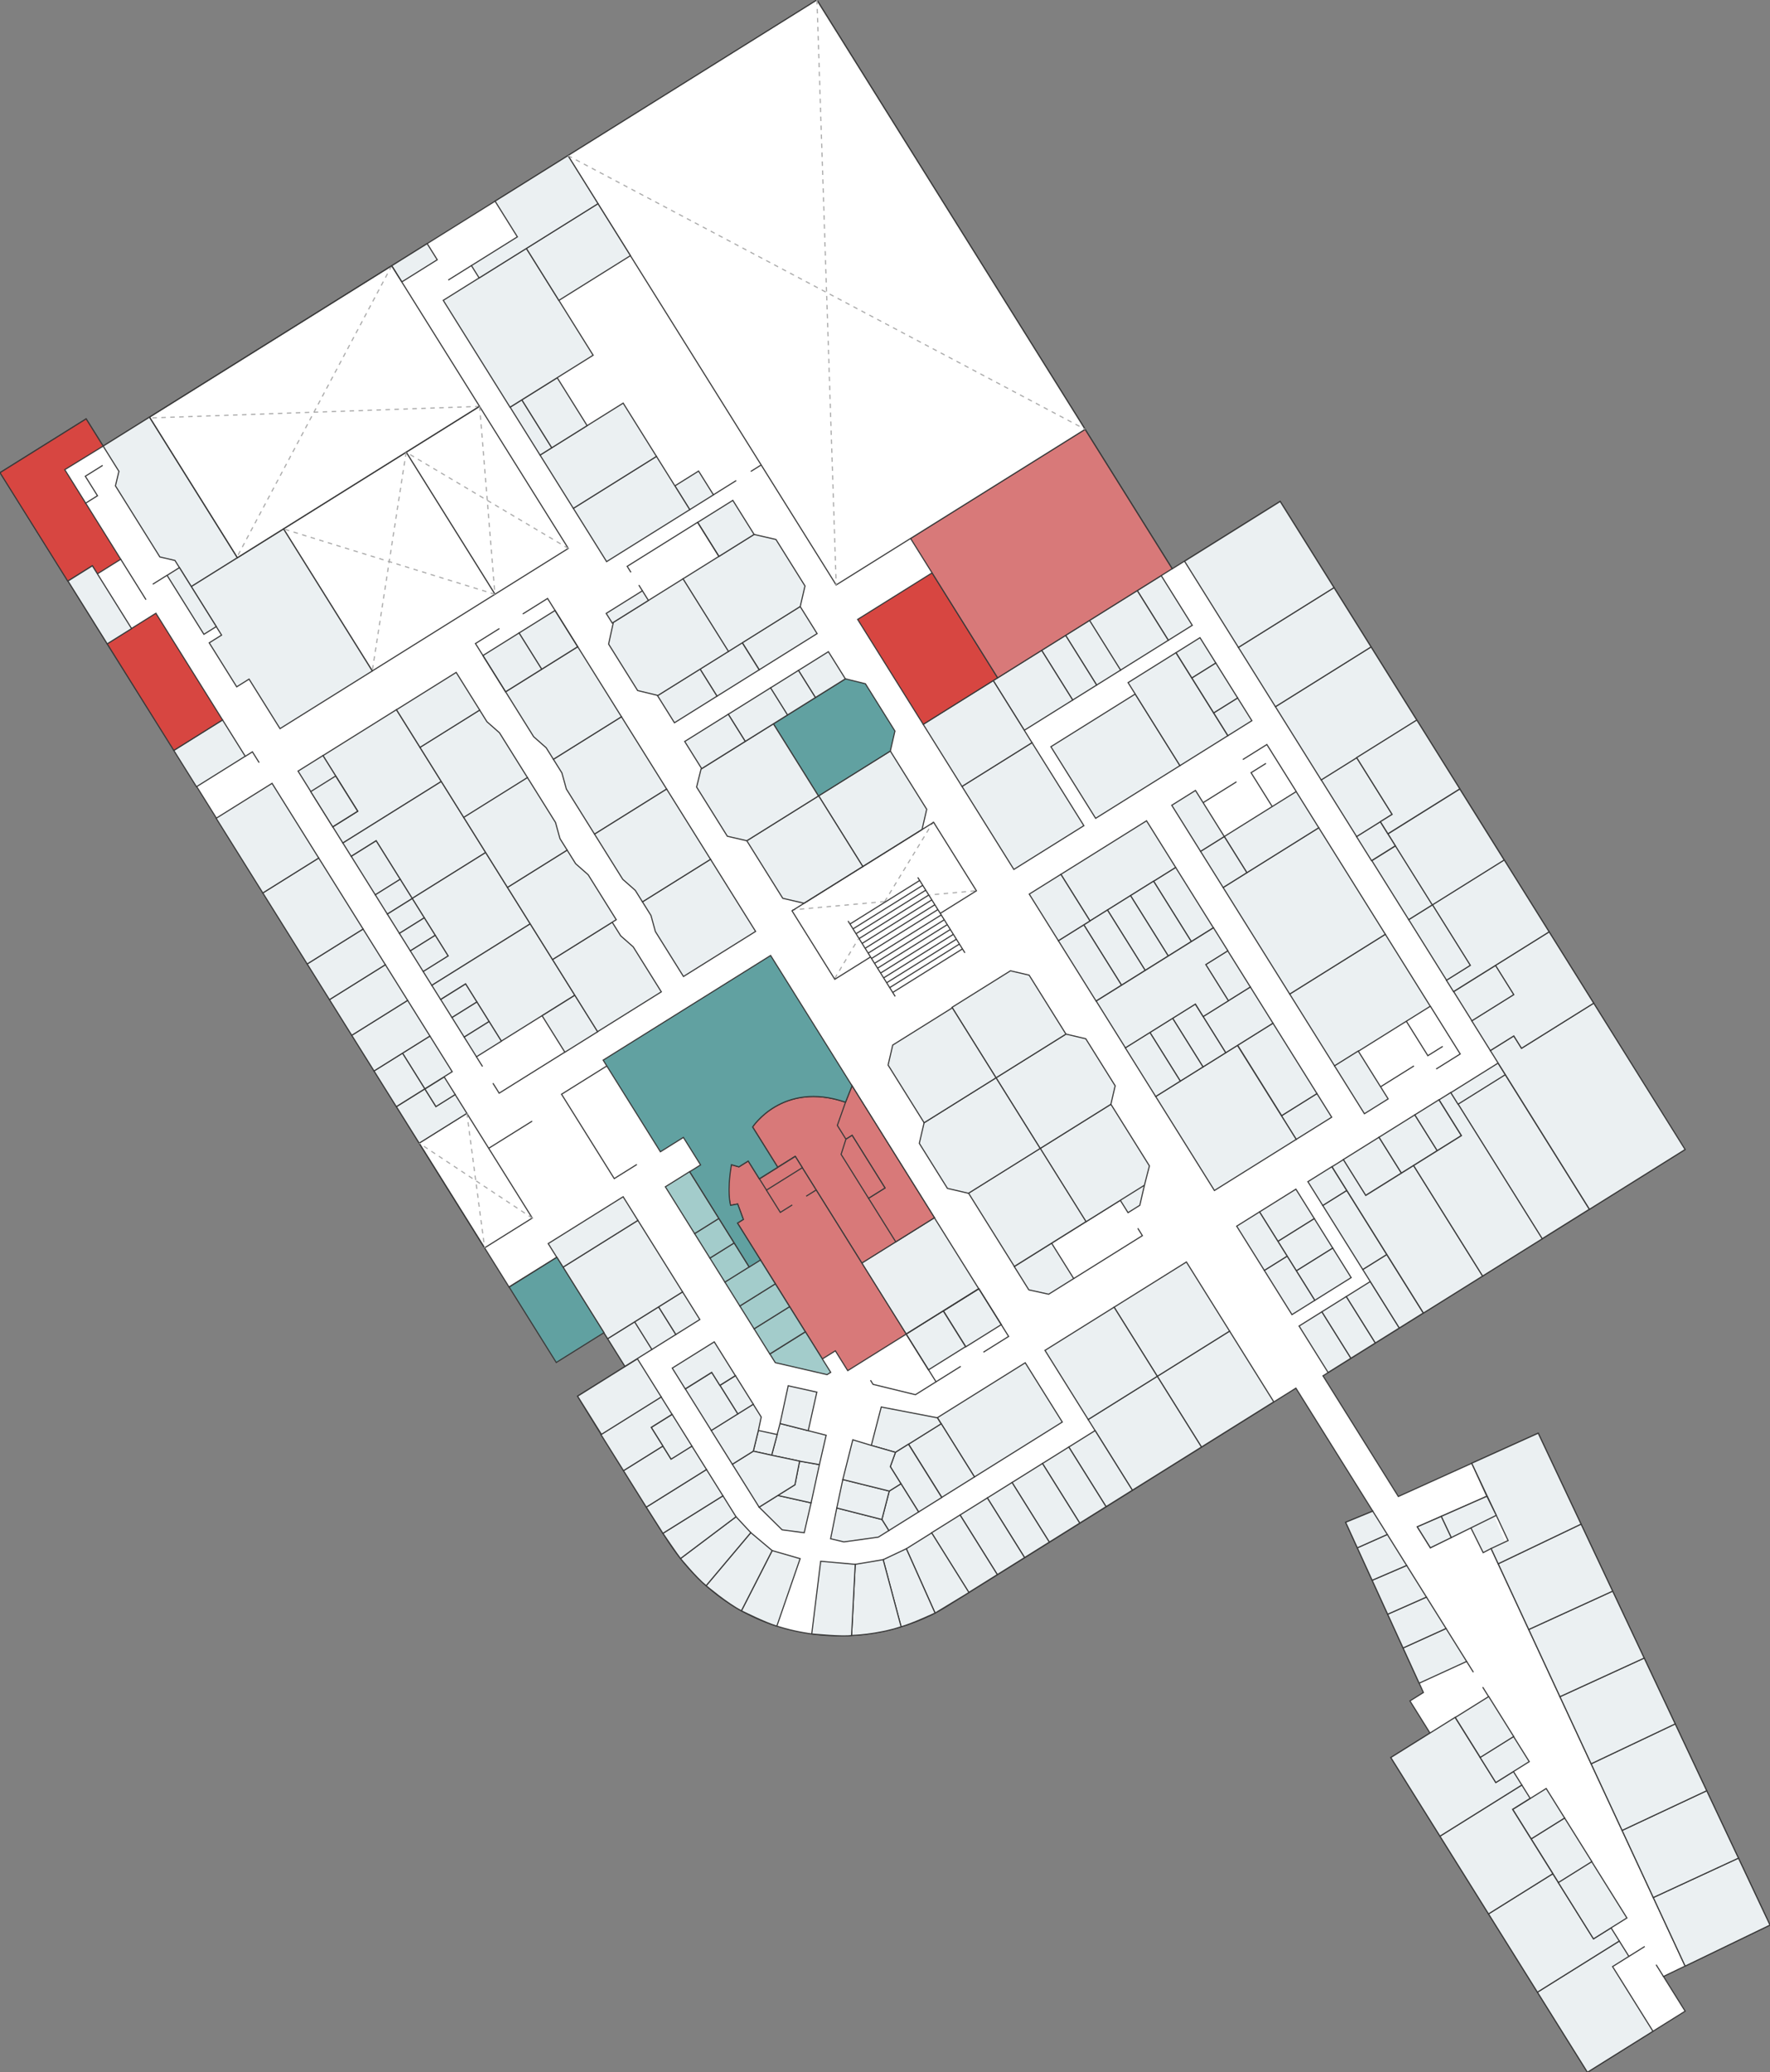 <?xml version="1.0" encoding="utf-8"?>
<!-- Generator: Adobe Illustrator 19.0.1, SVG Export Plug-In . SVG Version: 6.00 Build 0)  -->
<svg version="1.1" xmlns="http://www.w3.org/2000/svg" xmlns:xlink="http://www.w3.org/1999/xlink" x="0px" y="0px"
	 viewBox="0 0 789.169 923.751" style="enable-background:new 0 0 789.169 923.751;" xml:space="preserve">
<rect x="0" y="0" width="789.169" height="923.751" fill="#808080" stroke="none"/>
<style type="text/css">
	.st0{display:none;}
	.st1{fill:#FFFFFF;stroke:#383838;stroke-width:0.5;stroke-miterlimit:10;}
	.st2{fill:#EBF0F2;stroke:#383838;stroke-width:0.5;stroke-miterlimit:10;}
	.st3{fill:#D87979;stroke:#383838;stroke-width:0.5;stroke-miterlimit:10;}
	.st4{fill:none;stroke:#383838;stroke-width:0.5;stroke-miterlimit:10;}
	.st5{fill:#A3CCCB;stroke:#383838;stroke-width:0.5;stroke-miterlimit:10;}
	.st6{fill:#61A1A1;stroke:#383838;stroke-width:0.5;stroke-miterlimit:10;}
	.st7{fill:#D74641;stroke:#383838;stroke-width:0.5;stroke-miterlimit:10;}
	.st8{fill:none;stroke:#A8A8A8;stroke-width:0.5;stroke-miterlimit:10;stroke-dasharray:2;}
	.st9{fill:#FFFFFF;stroke:#A8A8A8;stroke-width:0.5;stroke-miterlimit:10;stroke-dasharray:2;}
</style>
<g id="Calque_2" class="st0">
</g>
<g id="Calque_4">
	<path class="st1" d="M741.674,881.069l9.661,15.461l-43.563,27.221L620.11,783.463l17.465-10.914l-8.95-14.323l6.013-3.757
		l-34.671-75.873l12.085-4.965l-8.051-12.884l-26.21-41.945c0,0-150.326,94.01-156.372,97.712
		c-31.96,19.573-89.614,20.963-122.82-28.355c-8.108-12.042-41.117-65.802-41.117-65.802l21.188-13.239l-30.411-48.668
		l-21.317,13.24l-38.108-60.986L96.921,365.407l-19.099-30.564l-30.036-47.86L0.093,210.658l38.313-23.94l7.589,12.145
		l127.559-79.707l55.832-34.888L364.241,0L522.67,253.539l48.101-30.057l140.266,224.473l40.189,64.523l-2.968,1.855l-18.94,11.835
		l-12.643,7.9l-60.413,37.75l-66.404,41.494l33.608,53.785l62.358-28.217l103.344,219.269L741.674,881.069z"/>
	<polyline class="st2" points="656.189,652.268 662.942,666.993 631.922,680.628 637.751,689.956 655.732,680.931 661.29,692.128 
		664.821,690.286 751.341,876.441 	"/>
	<polygon class="st2" points="775.103,828.304 737.134,845.874 751.341,876.441 789.169,858.149 	"/>
	<polygon class="st2" points="775.103,828.304 760.944,798.262 723.228,815.954 737.134,845.874 	"/>
	<polygon class="st2" points="760.944,798.262 746.903,768.471 709.427,786.259 723.228,815.954 	"/>
	<polygon class="st2" points="746.903,768.471 733.071,739.122 695.521,756.34 709.427,786.259 	"/>
	<polygon class="st2" points="733.071,739.122 719.008,709.284 681.602,726.392 695.521,756.34 	"/>
	<polygon class="st2" points="719.008,709.284 704.929,679.413 667.984,697.092 681.602,726.392 	"/>
	<polygon class="st2" points="664.821,690.286 667.984,697.092 704.929,679.413 685.825,638.88 656.189,652.268 672.4,686.73 	"/>
	<polygon class="st2" points="667.124,675.513 647.038,685.419 642.587,675.973 662.942,666.993 	"/>
	<polygon class="st2" points="642.587,675.973 631.922,680.628 637.751,689.956 647.038,685.419 	"/>
	<polygon class="st2" points="736.995,905.49 718.978,876.657 726.257,872.108 721.974,865.253 685.471,888.063 707.772,923.751 	
		"/>
	<line class="st2" x1="726.257" y1="872.108" x2="733.318" y2="867.696"/>
	<line class="st2" x1="741.674" y1="881.069" x2="738.396" y2="875.824"/>
	<polygon class="st2" points="721.974,865.253 718.308,859.388 710.464,864.289 692.327,835.264 663.669,853.171 685.471,888.063 	
		"/>
	<polygon class="st2" points="718.308,859.388 725.369,854.976 709.648,829.817 694.743,839.131 710.464,864.289 	"/>
	
		<rect x="684.665" y="815.969" transform="matrix(0.53 0.848 -0.848 0.53 1026.668 -202.644)" class="st2" width="22.917" height="17.576"/>
	
		<rect x="678.195" y="799.679" transform="matrix(0.53 0.848 -0.848 0.53 1008.068 -201.669)" class="st2" width="15.5" height="17.576"/>
	<polygon class="st2" points="682.23,801.65 678.52,795.713 642.018,818.523 663.669,853.171 692.327,835.264 674.385,806.551 	"/>
	<polygon class="st2" points="678.52,795.713 674.767,789.706 666.922,794.608 648.768,765.555 620.11,783.463 642.018,818.523 	"/>
	<polygon class="st2" points="674.767,789.706 681.827,785.294 674.806,774.058 659.901,783.371 666.922,794.608 	"/>
	
		<rect x="651.283" y="761.019" transform="matrix(0.53 0.848 -0.848 0.53 963.926 -199.356)" class="st2" width="21.009" height="17.576"/>
	<polygon class="st2" points="632.747,750.332 653.918,740.631 644.733,725.931 625.572,734.63 	"/>
	<polygon class="st2" points="644.733,725.931 635.989,711.938 618.699,719.589 625.572,734.63 	"/>
	<polygon class="st2" points="635.989,711.938 627.174,697.831 611.782,704.453 618.699,719.589 	"/>
	<polygon class="st2" points="627.174,697.831 618.546,684.023 605.17,689.983 611.782,704.453 	"/>
	<polygon class="st2" points="618.546,684.023 612.052,673.631 599.967,678.596 605.17,689.983 	"/>
	<line class="st2" x1="653.918" y1="740.631" x2="656.921" y2="745.436"/>
	<line class="st2" x1="663.673" y1="756.242" x2="661.072" y2="752.079"/>
	
		<rect x="578.63" y="592.306" transform="matrix(-0.53 -0.848 0.848 -0.53 396.54 1416.418)" class="st2" width="24.414" height="12"/>
	
		<rect x="589.159" y="585.31" transform="matrix(-0.53 -0.848 0.848 -0.53 418.23 1415.281)" class="st2" width="24.414" height="12.833"/>
	
		<rect x="599.945" y="578.685" transform="matrix(-0.53 -0.848 0.848 -0.53 440.447 1414.117)" class="st2" width="24.414" height="12.603"/>
	
		<rect x="605.789" y="569.32" transform="matrix(-0.53 -0.848 0.848 -0.53 462.174 1407.431)" class="st2" width="30.748" height="12.603"/>
	
		<rect x="587.262" y="542.007" transform="matrix(-0.53 -0.848 0.848 -0.53 459.225 1351.17)" class="st2" width="33.667" height="12.603"/>
	
		<rect x="585.613" y="522.431" transform="matrix(-0.53 -0.848 0.848 -0.53 457.112 1310.848)" class="st2" width="12.5" height="12.603"/>
	
		<rect x="602.509" y="510.514" transform="matrix(-0.53 -0.848 0.848 -0.53 495.27 1314.395)" class="st2" width="18.833" height="18.833"/>
	
		<rect x="618.48" y="500.534" transform="matrix(-0.53 -0.848 0.848 -0.53 528.169 1312.67)" class="st2" width="18.833" height="18.833"/>
	
		<rect x="631.837" y="495.271" transform="matrix(-0.53 -0.848 0.848 -0.53 555.682 1311.228)" class="st2" width="18.833" height="12.667"/>
	
		<rect x="643.97" y="503.191" transform="matrix(-0.53 -0.848 0.848 -0.53 602.144 1364.99)" class="st2" width="70.831" height="24.833"/>
	
		<rect x="566.106" y="532.187" transform="matrix(-0.53 -0.848 0.848 -0.53 418.52 1315.497)" class="st2" width="15.5" height="19.135"/>
	
		<rect x="574.32" y="545.331" transform="matrix(-0.53 -0.848 0.848 -0.53 419.939 1342.573)" class="st2" width="15.5" height="19.135"/>
	
		<rect x="582.534" y="558.476" transform="matrix(-0.53 -0.848 0.848 -0.53 421.358 1369.649)" class="st2" width="15.5" height="19.135"/>
	
		<rect x="563.403" y="567.007" transform="matrix(-0.53 -0.848 0.848 -0.53 393.809 1364.306)" class="st2" width="23.25" height="12"/>
	
		<rect x="551.082" y="547.29" transform="matrix(-0.53 -0.848 0.848 -0.53 391.681 1323.692)" class="st2" width="23.25" height="12"/>
	<polygon class="st2" points="634.654,585.32 661.05,568.826 630.272,519.571 608.93,532.907 598.95,516.935 593.895,520.093 	"/>
	<polygon class="st2" points="661.05,568.826 687.623,552.222 646.864,486.995 641.635,490.263 651.615,506.234 630.272,519.571 	
		"/>
	
		<rect x="646.589" y="479.953" transform="matrix(-0.848 0.53 -0.53 -0.848 1473.823 543.377)" class="st2" width="24.833" height="6.083"/>
	<polygon class="st2" points="667.924,473.835 664.48,468.323 674.939,461.787 678.383,467.299 710.561,447.193 751.319,512.42 
		708.682,539.062 	"/>
	<polygon class="st2" points="664.48,468.323 674.939,461.787 678.383,467.299 710.561,447.193 690.689,415.391 666.709,430.375 
		674.835,443.379 656.178,455.037 	"/>
	
		<rect x="653.777" y="431.706" transform="matrix(0.53 0.848 -0.848 0.53 686.368 -352.828)" class="st2" width="15.333" height="22"/>
	<polygon class="st2" points="690.689,415.391 648.052,442.033 644.873,436.945 655.473,430.321 638.604,403.325 670.641,383.306 	
		"/>
	
		<rect x="625.822" y="413.885" transform="matrix(0.53 0.848 -0.848 0.53 657.963 -346.728)" class="st2" width="31.833" height="12.5"/>
	
		<rect x="609.59" y="387.242" transform="matrix(0.53 0.848 -0.848 0.53 627.543 -345.133)" class="st2" width="31" height="12.5"/>
	
		<rect x="625.842" y="358.819" transform="matrix(-0.848 0.53 -0.53 -0.848 1391.53 355.956)" class="st2" width="37.777" height="37.333"/>
	
		<rect x="607.187" y="368.726" transform="matrix(-0.53 -0.848 0.848 -0.53 620.638 1093.978)" class="st2" width="12.667" height="12.5"/>
	<polygon class="st2" points="615.464,366.293 620.694,363.026 604.885,337.725 589.054,347.617 604.864,372.917 	"/>
	
		<rect x="575.034" y="298.721" transform="matrix(-0.848 0.53 -0.53 -0.848 1277.646 269.583)" class="st2" width="50.277" height="38.5"/>
	
		<rect x="556.575" y="272.847" transform="matrix(-0.848 0.53 -0.53 -0.848 1227.879 224.773)" class="st2" width="50.277" height="31.167"/>
	
		<rect x="536.316" y="233.362" transform="matrix(-0.848 0.53 -0.53 -0.848 1173.258 175.592)" class="st2" width="50.277" height="45.295"/>
	
		<rect x="581.229" y="426.858" transform="matrix(-0.848 0.53 -0.53 -0.848 1356.821 502.488)" class="st2" width="50.277" height="37.833"/>
	
		<rect x="556.367" y="377.987" transform="matrix(-0.848 0.53 -0.53 -0.848 1289.79 442.133)" class="st2" width="50.277" height="56"/>
	
		<rect x="548.019" y="361.381" transform="matrix(-0.848 0.53 -0.53 -0.848 1244.235 384.983)" class="st2" width="37.805" height="19"/>
	
		<rect x="539.367" y="374.702" transform="matrix(-0.848 0.53 -0.53 -0.848 1211.897 420.899)" class="st2" width="12.472" height="19"/>
	
		<rect x="527.915" y="353.764" transform="matrix(-0.848 0.53 -0.53 -0.848 1181.021 393.098)" class="st2" width="12.472" height="24.222"/>
	
		<rect x="594.446" y="476.269" transform="matrix(-0.53 -0.848 0.848 -0.53 519.519 1252.984)" class="st2" width="25.167" height="12.472"/>
	<line class="st2" x1="615.586" y1="484.43" x2="630.427" y2="475.157"/>
	<line class="st2" x1="536.451" y1="357.788" x2="551.292" y2="348.515"/>
	
		<rect x="576.406" y="488.379" transform="matrix(-0.53 -0.848 0.848 -0.53 469.269 1255.545)" class="st2" width="12.417" height="18.667"/>
	
		<rect x="521.954" y="476.863" transform="matrix(-0.53 -0.848 0.848 -0.53 413.714 1226.051)" class="st2" width="49.417" height="43"/>
	
		<rect x="551.067" y="467.451" transform="matrix(-0.53 -0.848 0.848 -0.53 467.101 1212.378)" class="st2" width="37" height="18.558"/>
	
		<rect x="542.527" y="442.208" transform="matrix(-0.53 -0.848 0.848 -0.53 459.037 1163.718)" class="st2" width="19.042" height="24.854"/>
	
		<rect x="538.055" y="429.174" transform="matrix(-0.53 -0.848 0.848 -0.53 468.866 1129.849)" class="st2" width="19.042" height="11.604"/>
	
		<rect x="511.856" y="397.399" transform="matrix(-0.53 -0.848 0.848 -0.53 465.436 1064.397)" class="st2" width="31.729" height="11.604"/>
	
		<rect x="486.399" y="365.7" transform="matrix(-0.53 -0.848 0.848 -0.53 433.658 1016.822)" class="st2" width="24.493" height="45.042"/>
	
		<rect x="501.794" y="403.426" transform="matrix(-0.53 -0.848 0.848 -0.53 444.711 1065.483)" class="st2" width="31.729" height="12.125"/>
	
		<rect x="491.512" y="409.851" transform="matrix(-0.53 -0.848 0.848 -0.53 423.53 1066.593)" class="st2" width="31.729" height="12.125"/>
	
		<rect x="481.097" y="416.203" transform="matrix(-0.53 -0.848 0.848 -0.53 402.077 1067.717)" class="st2" width="31.729" height="12.438"/>
	
		<rect x="470.152" y="422.573" transform="matrix(-0.53 -0.848 0.848 -0.53 379.532 1068.899)" class="st2" width="31.729" height="13.375"/>
	
		<rect x="460.251" y="396.247" transform="matrix(-0.53 -0.848 0.848 -0.53 379.797 1019.645)" class="st2" width="24.493" height="16.625"/>
	
		<rect x="521.907" y="455.632" transform="matrix(-0.53 -0.848 0.848 -0.53 426.602 1159.671)" class="st2" width="25.604" height="11.938"/>
	
		<rect x="511.783" y="461.958" transform="matrix(-0.53 -0.848 0.848 -0.53 405.749 1160.763)" class="st2" width="25.604" height="11.938"/>
	
		<rect x="501.236" y="468.049" transform="matrix(-0.53 -0.848 0.848 -0.53 384.023 1161.902)" class="st2" width="25.604" height="12.938"/>
	<polygon class="st2" points="541.048,413.58 547.451,423.827 537.61,429.977 547.701,446.125 536.464,453.146 532.987,447.581 
		501.768,467.089 488.752,446.258 	"/>
	
		<rect x="523.435" y="600.221" transform="matrix(-0.53 -0.848 0.848 -0.53 304.113 1407.043)" class="st2" width="37.179" height="38.028"/>
	
		<rect x="504.38" y="569.05" transform="matrix(-0.53 -0.848 0.848 -0.53 300.748 1342.835)" class="st2" width="36.333" height="38.028"/>
	
		<rect x="491.904" y="620.771" transform="matrix(-0.53 -0.848 0.848 -0.53 239.163 1410.447)" class="st2" width="37.179" height="36.333"/>
	
		<rect x="475.094" y="647.787" transform="matrix(-0.53 -0.848 0.848 -0.53 195.614 1417.838)" class="st2" width="31.346" height="13.833"/>
	
		<rect x="463.363" y="655.118" transform="matrix(-0.53 -0.848 0.848 -0.53 171.449 1419.104)" class="st2" width="31.346" height="13.833"/>
	
		<rect x="450.713" y="661.939" transform="matrix(-0.53 -0.848 0.848 -0.53 145.392 1420.47)" class="st2" width="31.346" height="16"/>
	
		<rect x="438.416" y="671.123" transform="matrix(-0.53 -0.848 0.848 -0.53 120.063 1421.797)" class="st2" width="31.346" height="13"/>
	
		<rect x="426.826" y="677.698" transform="matrix(-0.53 -0.848 0.848 -0.53 96.189 1423.049)" class="st2" width="31.346" height="14.333"/>
	
		<rect x="414.388" y="685.137" transform="matrix(-0.53 -0.848 0.848 -0.53 70.569 1424.391)" class="st2" width="31.346" height="15"/>
	
		<rect x="472.849" y="589.6" transform="matrix(-0.53 -0.848 0.848 -0.53 235.799 1346.239)" class="st2" width="36.333" height="36.333"/>
	<polygon class="st2" points="432.006,709.903 416.905,719.067 404.088,690.386 415.395,683.32 	"/>
	<path class="st2" d="M416.905,719.067c0,0-10.29,4.797-15.14,6.114l-7.995-29.92l10.318-4.875L416.905,719.067z"/>
	<path class="st2" d="M393.77,695.261l-12.455,2.083l-1.641,31.698c0,0,11.114-0.212,22.091-3.861L393.77,695.261z"/>
	<path class="st2" d="M381.315,697.344l-15.405-1.379l-3.991,32.407c0,0,14.668,1.434,17.755,0.67L381.315,697.344z"/>
	<path class="st2" d="M356.741,694.815l-12.472-3.605l-13.707,26.842c0,0,10.659,5.356,15.798,6.833L356.741,694.815z"/>
	<path class="st2" d="M344.269,691.21l-9.522-8.004l-19.919,23.66c0,0,9.343,7.908,15.733,11.186L344.269,691.21z"/>
	<path class="st2" d="M334.747,683.206l-6.589-7.085l-24.743,18.63c0,0,7.001,8.564,11.414,12.115L334.747,683.206z"/>
	<path class="st2" d="M328.158,676.122l-5.829-9.329L295.56,683.52c0,0,6.641,9.778,7.855,11.232L328.158,676.122z"/>
	<polygon class="st2" points="322.329,666.793 314.998,655.062 288.144,671.842 295.56,683.52 	"/>
	<polygon class="st2" points="314.998,655.062 308.463,644.602 299.164,650.413 295.543,644.618 277.987,655.588 288.144,671.842 	
		"/>
	
		<rect x="291.064" y="634.958" transform="matrix(0.53 0.848 -0.848 0.53 683.865 47.155)" class="st2" width="16.667" height="10.965"/>
	<polygon class="st2" points="299.631,630.468 294.773,622.694 267.918,639.475 277.987,655.588 295.543,644.618 290.332,636.279 	
		"/>
	
		<rect x="266.103" y="606.802" transform="matrix(0.53 0.848 -0.848 0.53 657.734 58.468)" class="st2" width="20.048" height="31.447"/>
	
		<rect x="422.677" y="617.416" transform="matrix(0.848 -0.53 0.53 0.848 -267.704 332.402)" class="st2" width="46.167" height="31.167"/>
	
		<rect x="411.161" y="637.123" transform="matrix(0.848 -0.53 0.53 0.848 -281.262 321.37)" class="st2" width="17.167" height="28"/>
	<polygon class="st2" points="417.926,632.016 392.911,627.209 388.475,644.327 399.251,647.42 419.604,634.702 	"/>
	<polygon class="st2" points="399.251,647.42 396.936,653.78 409.566,673.991 419.884,667.544 405.046,643.799 	"/>
	<polygon class="st2" points="409.566,673.991 396.28,682.294 393.189,677.347 396.476,664.68 401.706,661.412 	"/>
	<polygon class="st2" points="396.28,682.294 391.616,685.208 376.246,687.344 370.336,685.927 373.085,672.221 393.189,677.347 	
		"/>
	<polygon class="st2" points="373.085,672.221 375.771,659.537 396.476,664.68 393.189,677.347 	"/>
	<polygon class="st2" points="375.771,659.537 380.225,641.818 388.475,644.327 399.251,647.42 396.936,653.78 401.706,661.412 
		396.476,664.68 	"/>
	<polygon class="st2" points="358.562,683.262 348.704,681.953 338.458,671.847 346.797,666.636 361.637,669.941 	"/>
	<polygon class="st2" points="361.637,669.941 365.331,652.893 356.498,651.338 354.43,661.867 346.797,666.636 	"/>
	<polygon class="st2" points="365.331,652.893 368.353,639.803 347.79,634.571 344.043,648.704 356.498,651.338 	"/>
	<polygon class="st2" points="360.35,637.767 364.203,620.581 351.431,617.753 347.79,634.571 	"/>
	<polygon class="st2" points="346.53,639.493 338.126,637.662 335.868,646.885 344.043,648.704 	"/>
	<polygon class="st2" points="335.868,646.885 344.043,648.704 356.498,651.338 354.43,661.867 338.458,671.847 326.513,652.731 	
		"/>
	<polygon class="st2" points="338.126,637.662 339.389,631.664 335.812,625.94 317.085,637.643 326.513,652.731 335.868,646.885 	
		"/>
	
		<rect x="320.875" y="617.66" transform="matrix(0.53 0.848 -0.848 0.53 681.631 13.792)" class="st2" width="15" height="8.167"/>
	
		<rect x="306.284" y="617.739" transform="matrix(0.53 0.848 -0.848 0.53 678.883 24.657)" class="st2" width="21.833" height="13.917"/>
	<polygon class="st2" points="320.938,617.547 317.317,611.752 305.515,619.127 299.73,609.869 318.458,598.167 327.864,613.219 	
		"/>
	
		<rect x="424.069" y="578.076" transform="matrix(0.53 0.848 -0.848 0.53 701.925 -91.487)" class="st2" width="18.833" height="18.667"/>
	
		<rect x="407.886" y="587.772" transform="matrix(-0.53 -0.848 0.848 -0.53 131.712 1268.053)" class="st2" width="18.833" height="19.5"/>
	
		<rect x="391.669" y="549.677" transform="matrix(-0.53 -0.848 0.848 -0.53 145.444 1218.142)" class="st2" width="37.333" height="38.167"/>
	<path class="st3" d="M384.26,563.043l-29.72-47.561l-7.774,4.858l-11.217-17.95c0,0,13.278-20.58,41.438-11.055l2.898-7.314
		l36.741,58.798L384.26,563.043z"/>
	<polygon class="st3" points="376.988,491.333 373.33,501.677 377.172,507.825 379.928,506.103 394.59,529.565 387.24,534.158 
		399.384,553.592 416.627,542.817 379.886,484.019 	"/>
	<polygon class="st3" points="377.172,507.825 375.008,514.582 387.24,534.158 394.59,529.565 379.928,506.103 	"/>
	<path class="st3" d="M333.605,517.557l-4.152,2.594l-3.348-0.954c0,0-2.624,9.796-0.373,18.117l3.162-0.6l2.526,6.873l-2.615,1.634
		l37.845,60.565l5.795-3.621l5.52,8.834l26.077-16.295l-49.503-79.222l-7.774,4.858l-8.215,5.134L333.605,517.557z"/>
	
		<rect x="345.155" y="513.559" transform="matrix(0.53 0.848 -0.848 0.53 607.159 -49.372)" class="st3" width="5.917" height="18.854"/>
	
		<rect x="273.611" y="592.018" transform="matrix(-0.53 -0.848 0.848 -0.53 -78.399 1154.875)" class="st2" width="14.535" height="14.296"/>
	
		<rect x="284.932" y="585.793" transform="matrix(-0.53 -0.848 0.848 -0.53 -55.081 1153.653)" class="st2" width="14.535" height="12.598"/>
	
		<rect x="295.616" y="579.117" transform="matrix(-0.53 -0.848 0.848 -0.53 -33.074 1152.5)" class="st2" width="14.535" height="12.598"/>
	
		<rect x="258.92" y="550.719" transform="matrix(-0.53 -0.848 0.848 -0.53 -58.864 1108.205)" class="st2" width="37.583" height="39.395"/>
	
		<rect x="258.256" y="529.518" transform="matrix(-0.53 -0.848 0.848 -0.53 -61.152 1064.534)" class="st2" width="12.417" height="39.395"/>
	
		<rect x="184.583" y="513.756" transform="matrix(-0.53 -0.848 0.848 -0.53 -121.796 985.093)" class="st4" width="55.083" height="25.094"/>
	<polygon class="st2" points="208.171,496.297 202.915,487.887 194.333,493.25 189.431,485.406 176.745,493.333 186.902,509.587 	
		"/>
	
		<rect x="191.548" y="481.587" transform="matrix(0.53 0.848 -0.848 0.53 504.917 62.399)" class="st2" width="9.25" height="10.12"/>
	
		<rect x="181.201" y="466.427" transform="matrix(-0.53 -0.848 0.848 -0.53 -110.1 886.242)" class="st2" width="18.75" height="14.417"/>
	
		<rect x="168.739" y="473.936" transform="matrix(-0.53 -0.848 0.848 -0.53 -135.77 887.587)" class="st2" width="18.75" height="14.973"/>
	
		<rect x="164.916" y="447.007" transform="matrix(-0.53 -0.848 0.848 -0.53 -124.894 854.174)" class="st2" width="18.75" height="29.39"/>
	
		<rect x="154.98" y="431.106" transform="matrix(-0.53 -0.848 0.848 -0.53 -126.611 821.421)" class="st2" width="18.75" height="29.39"/>
	
		<rect x="145.044" y="415.205" transform="matrix(-0.53 -0.848 0.848 -0.53 -128.327 788.668)" class="st2" width="18.75" height="29.39"/>
	
		<rect x="120.893" y="391.425" transform="matrix(-0.53 -0.848 0.848 -0.53 -130.895 739.683)" class="st2" width="37.333" height="29.39"/>
	
		<rect x="99.643" y="358.951" transform="matrix(-0.53 -0.848 0.848 -0.53 -134.4 672.794)" class="st2" width="39.25" height="29.39"/>
	
		<rect x="83.892" y="323.022" transform="matrix(-0.53 -0.848 0.848 -0.53 -141.864 593.048)" class="st2" width="19.083" height="25.64"/>
	<polygon class="st5" points="366.651,605.785 370.383,611.757 368.758,612.773 345.677,607.444 343.27,603.593 359.1,593.701 	"/>
	
		<rect x="341.081" y="583.713" transform="matrix(-0.53 -0.848 0.848 -0.53 28.999 1202.166)" class="st5" width="13.208" height="18.667"/>
	
		<rect x="335.006" y="573.024" transform="matrix(-0.53 -0.848 0.848 -0.53 27.845 1180.149)" class="st5" width="12" height="18.667"/>
	
		<rect x="328.169" y="562.582" transform="matrix(-0.53 -0.848 0.848 -0.53 26.718 1158.641)" class="st5" width="12.625" height="18.667"/>
	
		<rect x="319.003" y="556.455" transform="matrix(-0.53 -0.848 0.848 -0.53 20.4 1136.967)" class="st5" width="12.625" height="12.75"/>
	
		<rect x="312.122" y="545.642" transform="matrix(-0.53 -0.848 0.848 -0.53 19.233 1114.695)" class="st5" width="12.875" height="12.75"/>
	
		<rect x="296.327" y="529.75" transform="matrix(-0.53 -0.848 0.848 -0.53 17.517 1081.96)" class="st5" width="24.604" height="12.75"/>
	<path class="st6" d="M379.886,484.019l-36.299-58.091l-74.664,46.655l25.524,40.848l5.406-3.378l4.841-3.025l7.662,12.261
		l-4.841,3.025l26.551,42.491l5.018-3.135l-10.278-16.449l2.615-1.634l-2.526-6.873l-3.162,0.6c0,0-1.731-5.601,0.373-18.117
		l3.348,0.954l4.152-2.594l4.946,7.915l8.215-5.134l-11.217-17.95c0,0,13.42-20.669,41.438-11.055L379.886,484.019z"/>
	<line class="st2" x1="217.903" y1="511.873" x2="237.269" y2="499.772"/>
	<polygon class="st2" points="452.218,564.601 468.873,554.193 478.721,569.953 467.565,576.924 458.708,574.986 	"/>
	<polyline class="st2" points="510.259,528.333 508.19,537.294 502.94,540.575 499.493,535.06 468.873,554.193 	"/>
	<polygon class="st2" points="484.183,544.627 510.259,528.333 512.476,519.725 495.305,492.245 463.766,511.953 	"/>
	
		<rect x="439.146" y="519.012" transform="matrix(0.848 -0.53 0.53 0.848 -215.65 324.491)" class="st2" width="37.692" height="38.528"/>
	<polygon class="st2" points="495.305,492.245 497.204,484.021 484.101,463.052 475.261,460.972 444.084,480.454 463.766,511.953 	
		"/>
	<polygon class="st2" points="463.766,511.953 431.801,531.927 422.431,529.763 409.87,509.661 412.027,500.485 444.084,480.454 	
		"/>
	<polygon class="st2" points="475.261,460.972 458.836,434.686 450.514,432.765 424.458,449.047 444.084,480.454 	"/>
	<polygon class="st2" points="412.027,500.485 395.966,474.782 398.024,465.867 424.594,449.264 444.084,480.454 	"/>
	<polygon class="st2" points="411.096,369.79 413.179,360.767 396.954,334.801 364.999,354.769 384.694,386.288 	"/>
	<polygon class="st2" points="384.694,386.288 358.517,402.645 349.008,400.449 332.97,374.783 364.999,354.769 	"/>
	<polygon class="st6" points="396.954,334.801 399.014,325.877 385.842,304.797 376.95,302.608 344.823,322.683 364.908,354.826 	
		"/>
	<polygon class="st2" points="364.908,354.826 332.97,374.783 324.289,372.779 310.582,350.842 312.566,342.839 344.823,322.683 	
		"/>
	
		<rect x="359.359" y="292.857" transform="matrix(-0.53 -0.848 0.848 -0.53 305.666 770.899)" class="st2" width="14.264" height="15.751"/>
	
		<rect x="346.436" y="301.445" transform="matrix(-0.53 -0.848 0.848 -0.53 279.048 772.294)" class="st2" width="14.264" height="14.725"/>
	
		<rect x="330.82" y="307.451" transform="matrix(-0.53 -0.848 0.848 -0.53 246.881 773.98)" class="st2" width="14.264" height="22.23"/>
	
		<rect x="340.549" y="269.257" transform="matrix(-0.53 -0.848 0.848 -0.53 290.685 730.057)" class="st2" width="14.264" height="30.413"/>
	
		<rect x="318.2" y="287.346" transform="matrix(-0.53 -0.848 0.848 -0.53 244.65 732.47)" class="st2" width="14.264" height="22.167"/>
	
		<rect x="299.319" y="299.047" transform="matrix(-0.53 -0.848 0.848 -0.53 205.759 734.508)" class="st2" width="14.264" height="22.361"/>
	
		<rect x="311.683" y="319.073" transform="matrix(-0.53 -0.848 0.848 -0.53 207.462 776.045)" class="st2" width="14.264" height="22.901"/>
	<polygon class="st2" points="324.674,290.469 356.797,270.357 358.91,261.205 345.966,240.49 336.19,238.233 304.461,258.059 	"/>
	<polygon class="st2" points="324.793,290.394 293.326,310.019 284.295,307.83 271.351,287.115 273.478,277.419 304.525,258.019 	
		"/>
	<path class="st2" d="M289.103,267.656l-2.688-4.301l-16.136,10.083l2.688,4.301C272.967,277.739,289.81,267.214,289.103,267.656z"
		/>
	
		<rect x="314.656" y="226.296" transform="matrix(0.53 0.848 -0.848 0.53 351.869 -163.714)" class="st2" width="17.905" height="18.482"/>
	
		<rect x="434.311" y="340.915" transform="matrix(-0.53 -0.848 0.848 -0.53 393.123 936.555)" class="st2" width="43.642" height="36.813"/>
	
		<rect x="478.556" y="314.92" transform="matrix(-0.53 -0.848 0.848 -0.53 475.081 937.514)" class="st2" width="37.642" height="44.333"/>
	
		<rect x="503.436" y="303.544" transform="matrix(-0.53 -0.848 0.848 -0.53 535.509 929.093)" class="st2" width="43.642" height="25.167"/>
	
		<rect x="543.713" y="313.232" transform="matrix(-0.53 -0.848 0.848 -0.53 570.026 955.018)" class="st2" width="11.975" height="12.583"/>
	
		<rect x="526.613" y="286.953" transform="matrix(-0.53 -0.848 0.848 -0.53 567.189 900.888)" class="st2" width="13.333" height="12.583"/>
	
		<rect x="506.315" y="264.708" transform="matrix(-0.53 -0.848 0.848 -0.53 564.788 855.067)" class="st2" width="26.128" height="12.583"/>
	
		<rect x="490.274" y="268.427" transform="matrix(-0.53 -0.848 0.848 -0.53 531.744 856.798)" class="st2" width="26.128" height="25.194"/>
	
		<rect x="474.356" y="284.672" transform="matrix(-0.53 -0.848 0.848 -0.53 498.955 858.517)" class="st2" width="26.128" height="12.597"/>
	
		<rect x="463.673" y="291.348" transform="matrix(-0.53 -0.848 0.848 -0.53 476.95 859.67)" class="st2" width="26.128" height="12.597"/>
	
		<rect x="447.539" y="295.002" transform="matrix(-0.53 -0.848 0.848 -0.53 443.717 861.412)" class="st2" width="26.128" height="25.452"/>
	
		<rect x="419.609" y="308.575" transform="matrix(-0.53 -0.848 0.848 -0.53 389.632 869.939)" class="st2" width="32.628" height="36.813"/>
	
		<rect x="386.07" y="269.564" transform="matrix(-0.53 -0.848 0.848 -0.53 387.651 793.153)" class="st7" width="55.164" height="39.146"/>
	
		<rect x="427.705" y="200.899" transform="matrix(-0.53 -0.848 0.848 -0.53 501.143 771.331)" class="st3" width="73.289" height="91.744"/>
	
		<rect x="255.697" y="64.929" transform="matrix(-0.53 -0.848 0.848 -0.53 453.268 511.998)" class="st1" width="225.679" height="130.89"/>
	
		<rect x="532.503" y="300.381" transform="matrix(-0.53 -0.848 0.848 -0.53 568.639 928.546)" class="st2" width="18.333" height="12.583"/>
	
		<rect x="303.215" y="212.358" transform="matrix(0.53 0.848 -0.848 0.53 330.846 -159.688)" class="st2" width="12.5" height="12.459"/>
	
		<rect x="267.542" y="205.043" transform="matrix(0.53 0.848 -0.848 0.53 324.767 -132.102)" class="st2" width="28" height="43.708"/>
	
		<rect x="252.705" y="181.298" transform="matrix(0.53 0.848 -0.848 0.53 297.655 -130.681)" class="st2" width="28" height="43.708"/>
	
		<rect x="224.116" y="187.471" transform="matrix(0.53 0.848 -0.848 0.53 272.867 -111.157)" class="st2" width="25.167" height="6.167"/>
	
		<rect x="234.615" y="174.697" transform="matrix(0.53 0.848 -0.848 0.53 272.239 -123.144)" class="st2" width="25.167" height="18.593"/>
	
		<rect x="202.984" y="124.266" transform="matrix(-0.53 -0.848 0.848 -0.53 229.598 419.509)" class="st2" width="56.167" height="43.708"/>
	
		<rect x="244.249" y="93.531" transform="matrix(-0.53 -0.848 0.848 -0.53 299.316 390.602)" class="st2" width="27.333" height="37.626"/>
	<polygon class="st2" points="266.627,90.785 213.624,123.905 210.18,118.393 230.674,105.586 220.732,89.675 253.24,69.361 	"/>
	<line class="st2" x1="210.18" y1="118.393" x2="199.862" y2="124.84"/>
	
		<rect x="180.554" y="107.824" transform="matrix(0.53 0.848 -0.848 0.53 186.199 -101.652)" class="st2" width="8.477" height="18.612"/>
	<polygon class="st2" points="66.67,185.943 105.846,248.639 85.281,261.489 77.995,249.829 71.277,248.278 51.471,216.582 
		53.015,210.097 45.995,198.862 	"/>
	
		<rect x="179.921" y="203.754" transform="matrix(-0.53 -0.848 0.848 -0.53 143.228 525.484)" class="st1" width="74.667" height="38.583"/>
	
		<rect x="141.294" y="213.025" transform="matrix(0.848 -0.53 0.53 0.848 -106.3 130.007)" class="st1" width="64.5" height="74.667"/>
	<polygon class="st2" points="85.281,261.489 126.411,235.788 165.979,299.109 124.848,324.81 111.048,302.726 105.536,306.17 
		93.282,286.559 98.794,283.115 	"/>
	
		<rect x="69.939" y="264.626" transform="matrix(0.53 0.848 -0.848 0.53 267.335 53.467)" class="st2" width="31" height="6.5"/>
	<polygon class="st7" points="45.995,198.862 28.876,209.367 50.122,243.367 53.832,249.303 43.423,255.807 41.171,252.203 
		30.205,259.055 0,210.716 38.406,186.718 	"/>
	
		<rect x="45.476" y="291.149" transform="matrix(-0.53 -0.848 0.848 -0.53 -145.304 527.395)" class="st7" width="56.083" height="25.64"/>
	
		<rect x="27.978" y="263.183" transform="matrix(0.53 0.848 -0.848 0.53 249.536 89.011)" class="st2" width="33" height="12.82"/>
	<line class="st2" x1="53.832" y1="249.303" x2="65.092" y2="267.324"/>
	<polygon class="st2" points="176.754,316.353 196.758,348.367 152.872,375.79 148.367,368.582 159.474,361.641 143.974,336.836 	
		"/>
	
		<rect x="139.622" y="338.084" transform="matrix(0.848 -0.53 0.53 0.848 -164.696 131.053)" class="st2" width="13.097" height="29.25"/>
	<polygon class="st2" points="152.872,375.79 156.581,381.726 167.688,374.786 183.762,400.51 216.542,380.027 196.758,348.367 	"/>
	
		<rect x="139.769" y="350.718" transform="matrix(-0.53 -0.848 0.848 -0.53 -74.993 672.965)" class="st2" width="18.5" height="13.097"/>
	<polygon class="st2" points="216.542,380.027 183.762,400.51 199.748,426.093 188.641,433.033 192.527,439.252 236.414,411.829 	
		"/>
	<polygon class="st2" points="192.527,439.252 236.414,411.829 256.286,443.631 223.506,464.114 207.564,438.601 196.457,445.542 	
		"/>
	
		<rect x="157.375" y="380.294" transform="matrix(0.53 0.848 -0.848 0.53 406.8 39.799)" class="st2" width="20.25" height="13.097"/>
	
		<rect x="170.463" y="393.138" transform="matrix(0.53 0.848 -0.848 0.53 421.465 39.031)" class="st2" width="10.125" height="13.097"/>
	
		<rect x="175.84" y="401.742" transform="matrix(0.53 0.848 -0.848 0.53 431.289 38.516)" class="st2" width="10.125" height="13.097"/>
	
		<rect x="181.422" y="409.938" transform="matrix(0.53 0.848 -0.848 0.53 440.646 38.025)" class="st2" width="9.202" height="13.097"/>
	
		<rect x="199.783" y="439.542" transform="matrix(0.53 0.848 -0.848 0.53 474.449 36.254)" class="st2" width="9.479" height="13.097"/>
	
		<rect x="204.62" y="447.917" transform="matrix(0.53 0.848 -0.848 0.53 484.011 35.753)" class="st2" width="10.271" height="13.097"/>
	
		<rect x="210.048" y="456.654" transform="matrix(0.53 0.848 -0.848 0.53 493.986 35.23)" class="st2" width="10.333" height="13.097"/>
	
		<rect x="185.919" y="418.427" transform="matrix(0.53 0.848 -0.848 0.53 450.339 37.517)" class="st2" width="10.819" height="13.097"/>
	
		<rect x="244.466" y="447.703" transform="matrix(0.53 0.848 -0.848 0.53 506.412 -0.935)" class="st2" width="19.167" height="17.25"/>
	<polygon class="st2" points="266.442,459.885 294.852,442.133 282.333,422.098 276.755,417.181 272.957,411.104 246.35,427.73 	"/>
	<polygon class="st2" points="246.35,427.73 274.759,409.978 262.24,389.942 256.662,385.026 252.864,378.948 226.257,395.575 	"/>
	<polygon class="st2" points="206.804,364.444 235.214,346.692 222.695,326.657 217.117,321.741 213.849,316.511 187.242,333.137 	
		"/>
	<polygon class="st2" points="206.76,364.374 235.17,346.621 247.689,366.656 249.663,373.825 252.864,378.948 226.257,395.575 	"/>
	
		<rect x="185.405" y="300.744" transform="matrix(0.53 0.848 -0.848 0.53 360.157 -16.876)" class="st2" width="19.792" height="31.375"/>
	<polygon class="st2" points="297.237,351.753 265.082,371.846 252.504,351.716 250.53,344.548 246.732,338.47 277.085,319.503 	"/>
	<polygon class="st2" points="257.589,288.302 225.434,308.395 237.953,328.43 243.531,333.347 246.732,338.47 277.085,319.503 	"/>
	<polygon class="st2" points="336.886,415.204 304.73,435.297 292.211,415.261 290.238,408.093 286.44,402.015 316.793,383.049 	"/>
	<polygon class="st2" points="297.237,351.753 265.082,371.846 277.66,391.975 283.238,396.892 286.44,402.015 316.793,383.049 	"/>
	
		<rect x="234.979" y="275.77" transform="matrix(-0.53 -0.848 0.848 -0.53 132.165 643.758)" class="st2" width="19.048" height="18.958"/>
	
		<rect x="218.919" y="285.784" transform="matrix(-0.53 -0.848 0.848 -0.53 99.085 645.492)" class="st2" width="19.048" height="19"/>
	<polygon class="st2" points="631.691,320.975 650.857,351.646 618.82,371.664 615.464,366.293 620.694,363.026 604.885,337.725 	
		"/>
	
		<rect x="228.283" y="571.33" transform="matrix(0.53 0.848 -0.848 0.53 611.784 64.067)" class="st6" width="39.636" height="25.094"/>
	<line class="st8" x1="174.654" y1="118.467" x2="105.326" y2="248.964"/>
	<line class="st9" x1="213.831" y1="181.162" x2="66.01" y2="186.355"/>
	<line class="st9" x1="253.398" y1="244.483" x2="181.11" y2="201.608"/>
	<line class="st9" x1="394.432" y1="401.896" x2="353.275" y2="405.603"/>
	<line class="st9" x1="434.686" y1="397.122" x2="414.539" y2="398.936"/>
	<line class="st9" x1="394.432" y1="401.896" x2="416.122" y2="366.331"/>
	<line class="st9" x1="372.167" y1="436.189" x2="382.641" y2="418.638"/>
	<line class="st9" x1="220.678" y1="264.929" x2="126.411" y2="235.788"/>
	
		<rect x="103.286" y="119.886" transform="matrix(-0.53 -0.848 0.848 -0.53 58.91 399.76)" class="st4" width="73.929" height="127.333"/>
	<line class="st8" x1="364.241" y1="0" x2="372.832" y2="260.748"/>
	<line class="st8" x1="253.24" y1="69.361" x2="483.833" y2="191.387"/>
	<line class="st9" x1="213.831" y1="181.162" x2="220.678" y2="264.929"/>
	<line class="st9" x1="181.075" y1="201.631" x2="165.979" y2="299.109"/>
	<line class="st9" x1="208.16" y1="496.281" x2="216.079" y2="556.308"/>
	<line class="st9" x1="237.36" y1="543.011" x2="186.89" y2="509.595"/>
</g>
<g id="Calque_3">
	<line class="st4" x1="419.652" y1="407.848" x2="388.566" y2="427.272"/>
	<line class="st4" x1="421.004" y1="410.011" x2="389.917" y2="429.436"/>
	<line class="st4" x1="422.356" y1="412.175" x2="391.269" y2="431.599"/>
	<line class="st4" x1="423.708" y1="414.338" x2="392.621" y2="433.763"/>
	<line class="st4" x1="425.059" y1="416.502" x2="393.973" y2="435.927"/>
	<line class="st4" x1="426.411" y1="418.665" x2="395.325" y2="438.09"/>
	<line class="st4" x1="427.763" y1="420.829" x2="396.677" y2="440.254"/>
	<line class="st4" x1="429.115" y1="422.992" x2="398.029" y2="442.417"/>
	<line class="st4" x1="410.052" y1="392.485" x2="378.966" y2="411.91"/>
	<line class="st4" x1="411.404" y1="394.648" x2="380.318" y2="414.073"/>
	<line class="st4" x1="412.756" y1="396.812" x2="381.67" y2="416.237"/>
	<line class="st4" x1="414.108" y1="398.975" x2="383.022" y2="418.4"/>
	<line class="st4" x1="415.46" y1="401.139" x2="384.373" y2="420.564"/>
	<line class="st4" x1="416.812" y1="403.302" x2="385.725" y2="422.727"/>
	<line class="st4" x1="418.164" y1="405.466" x2="387.077" y2="424.891"/>
	<line class="st4" x1="409.199" y1="391.12" x2="430.219" y2="424.759"/>
	<line class="st4" x1="399.133" y1="444.184" x2="378.113" y2="410.545"/>
	<polyline class="st4" points="419.223,407.162 435.343,397.09 416.266,366.56 353.123,406.016 372.2,436.545 388.137,426.587 	"/>
	<line class="st4" x1="286.415" y1="263.354" x2="284.826" y2="260.81"/>
	<polyline class="st4" points="281.314,255.143 279.636,252.458 311.027,232.842 320.516,248.027 	"/>
	<line class="st4" x1="334.739" y1="210.165" x2="339.403" y2="207.25"/>
	<line class="st4" x1="328.237" y1="214.227" x2="318.06" y2="220.586"/>
	<line class="st4" x1="74.469" y1="256.453" x2="68.109" y2="260.428"/>
	<polyline class="st4" points="45.775,207.465 38.036,212.301 43.468,220.993 37.913,224.465 	"/>
	<polyline class="st4" points="251.814,469.026 222.556,487.308 219.774,482.856 	"/>
	<line class="st4" x1="212.399" y1="471.054" x2="215.137" y2="475.436"/>
	<polyline class="st4" points="257.589,288.302 244.139,266.778 233.079,273.689 	"/>
	<polyline class="st4" points="222.69,280.18 211.984,286.871 225.434,308.395 	"/>
	<polyline class="st4" points="270.546,475.18 250.37,487.788 273.864,525.387 283.952,519.083 	"/>
	<polyline class="st4" points="428.361,609.086 417.336,615.975 404.044,594.703 436.411,574.478 449.703,595.75 438.467,602.771 	
		"/>
	<polyline class="st4" points="388.107,615.274 389.255,617.112 408.149,621.716 417.336,615.975 	"/>
	<polyline class="st4" points="478.721,569.953 509.341,550.819 507.29,547.537 	"/>
	<polyline class="st4" points="109.362,337.14 112.542,335.153 115.545,339.959 	"/>
	<polyline class="st4" points="637.71,448.496 651.046,469.838 640.329,476.536 	"/>
	<polyline class="st4" points="626.992,455.193 636.619,470.599 643.262,466.448 	"/>
	<polyline class="st4" points="577.918,352.808 564.846,331.889 554.128,338.586 	"/>
	<polyline class="st4" points="564.437,340.301 557.794,344.452 567.2,359.505 	"/>
	<polyline class="st4" points="341.687,530.49 347.913,540.455 353.231,537.132 	"/>
	<line class="st2" x1="359.45" y1="533.246" x2="363.903" y2="530.464"/>
</g>
<g id="Calque_5">
</g>
</svg>
